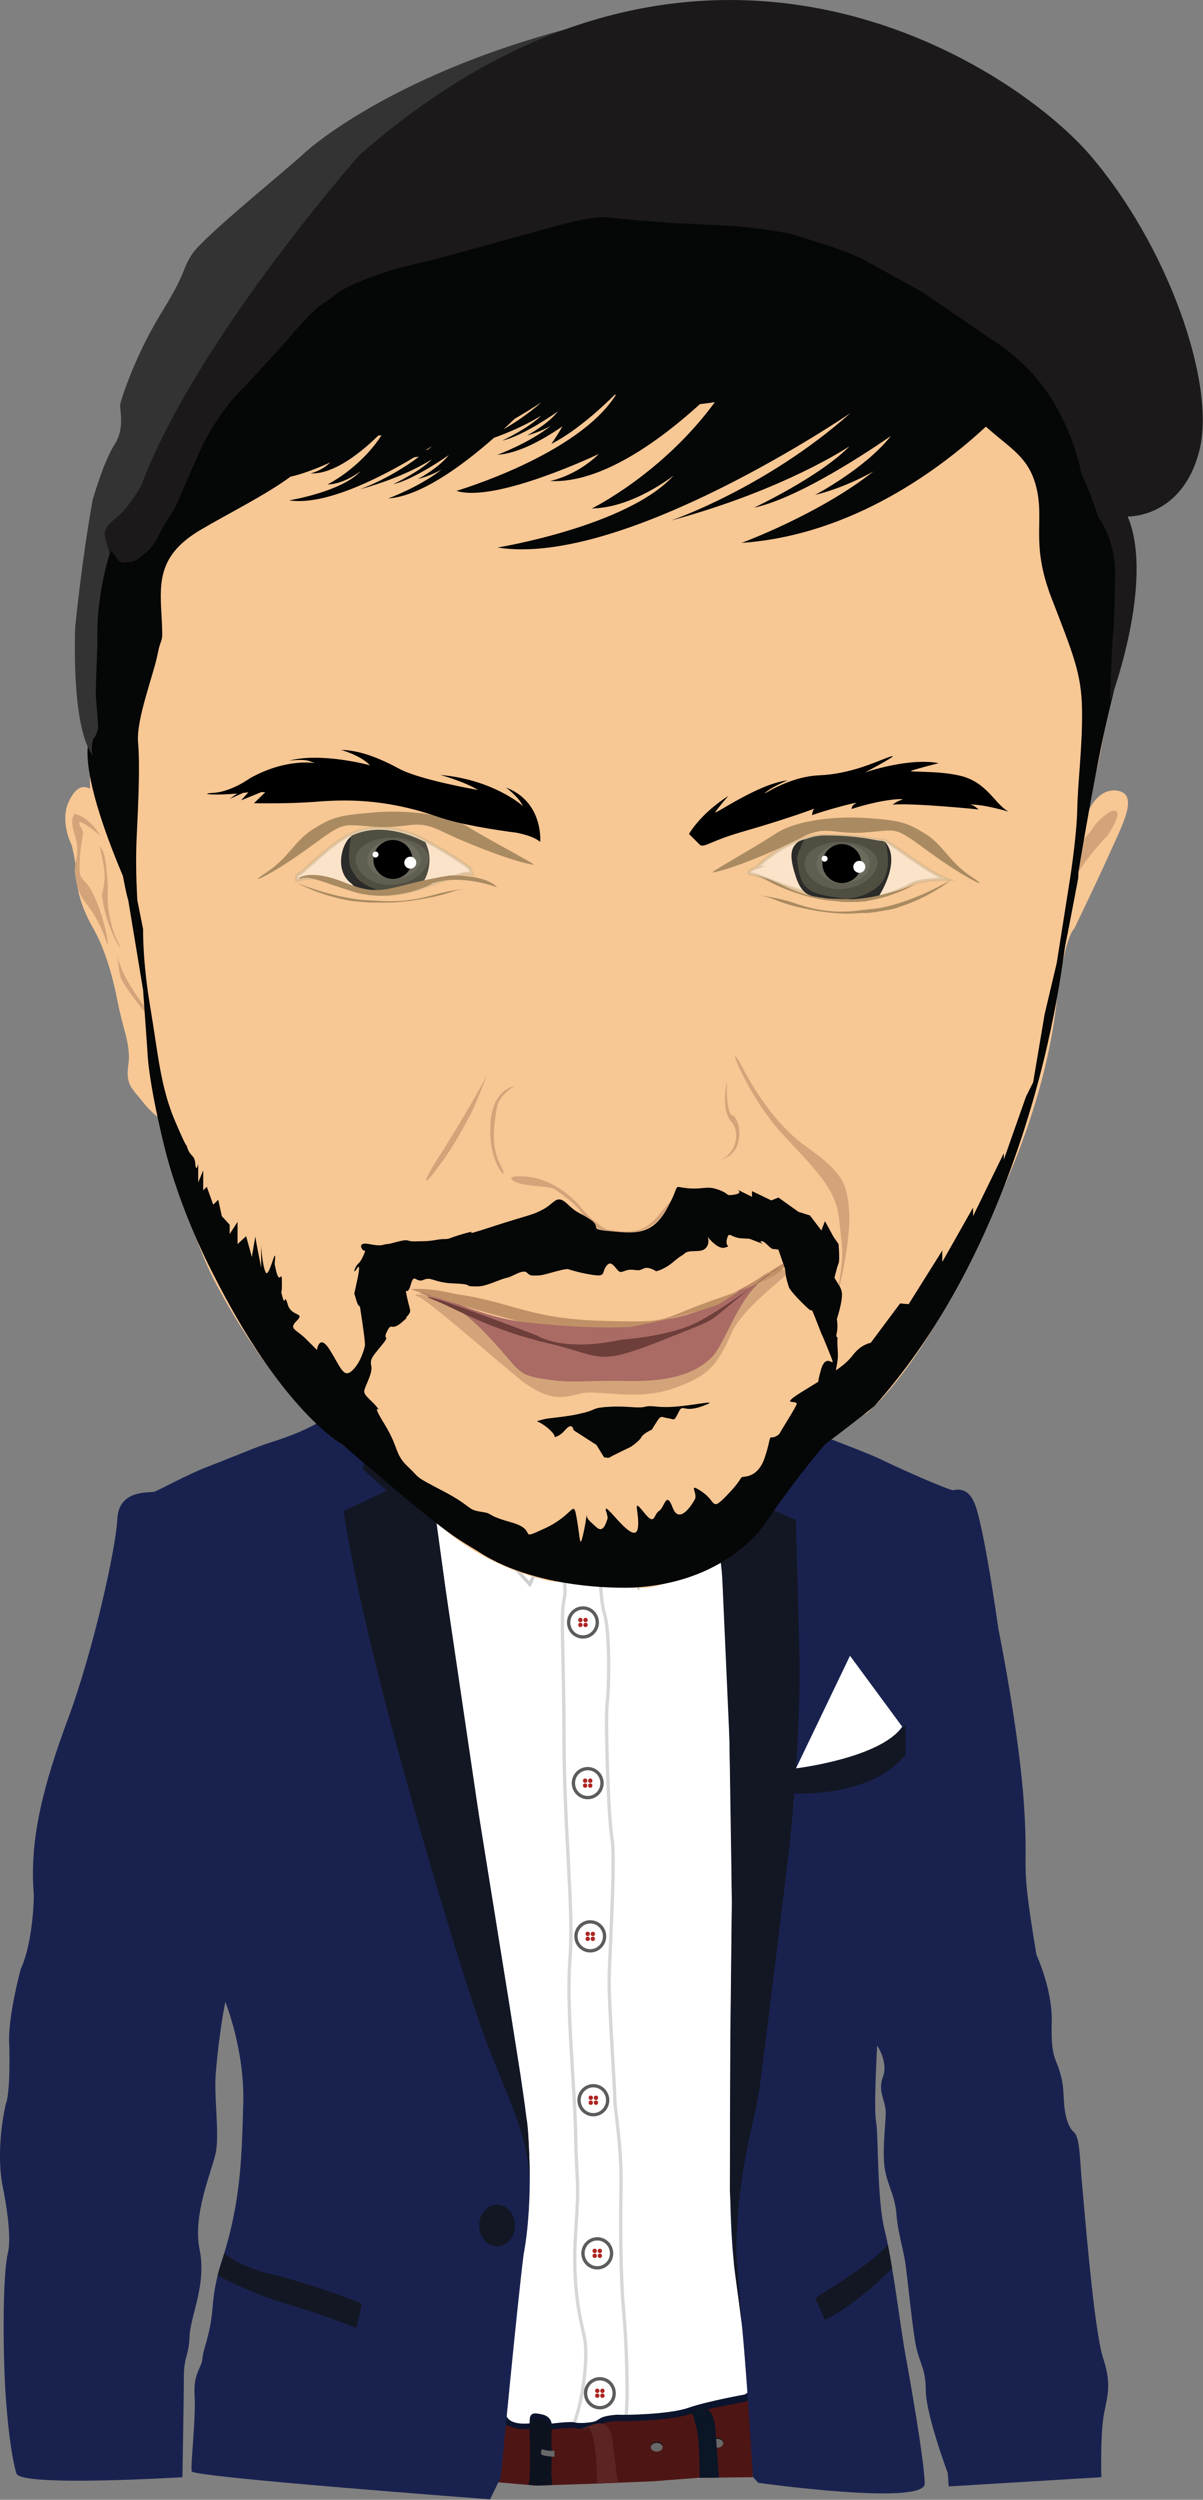 <?xml version="1.0" encoding="UTF-8"?>
<!-- Created with Inkscape (http://www.inkscape.org/) -->
<svg width="136.61mm" height="283.8mm" version="1.1" viewBox="0 0 136.612 283.803" xmlns="http://www.w3.org/2000/svg" xmlns:cc="http://creativecommons.org/ns#" xmlns:dc="http://purl.org/dc/elements/1.1/" xmlns:rdf="http://www.w3.org/1999/02/22-rdf-syntax-ns#">
 <rect x="0" y="0" width="136.612" height="283.803" fill="#808080" stroke="none"/>
 <g transform="translate(-37.527 -6.932)">
  <g transform="matrix(.377 0 0 .377 37.527 6.932)">
   <g id="outfit">
    <polygon id="shirt_1_" class="st18" points="112.79 731.81 231.18 731.81 231.18 454.23 221.08 454.23 215.95 430.81 208.62 429.09 194.58 454.23 148.05 454.23 143.39 441.01 123.56 430.67 123.56 454.23 112.79 454.23" fill="#fff"/>
    <g id="shirt_details">
     <path id="collar" class="st27" d="m206.03 406.64s-1.437 20.078-15.408 34.625c0 0-3.485 4.311-14.332 12.895 0 0-1.832 0.432-3.987 0-2.155-0.431-17.672-13.793-22.305-18.211-4.634-4.418-16.702-14.547-16.595-22.844 0.108-8.297-0.107-8.62 2.479-15.948l-0.754-1.4-5.388 10.021 0.241 1.289s0.549 1.22-0.654 4.464c0 0-1.384 3.406-1.428 12.35l1.142 15.314s-0.162 4.729 17.187 23.047l13.35 14.87s6.908-15.193 9.818-19.073c0 0 2.263-3.232 3.771-2.801 0 0 1.508-0.216 2.694-0.108 1.185 0.108 5.711-0.323 11.961 14.224l4.525 8.729s10.475-14.331 13.75-22.629c3.275-8.297 2.408-4.406 5.806-15.295l-1.609-17.028-0.598-9.378c-2e-3 -2e-3 -2.157-7.652-3.666-7.113z" fill="#fff" stroke="#cfcece" stroke-miterlimit="10"/>
     <path id="shirt_x5F_edge" class="st3" d="m169.9 460.26s-3.379 3.448-2.23 6.896 3.311 10.057 2.23 14.655-0.069 15.23 0 42.527c0.069 27.298 2.943 50.287 1.793 65.516s1.437 37.643 1.724 53.447 1.15 11.78 0 28.734c-1.15 16.953 1.437 26.436 2.586 31.608s0 16.953-2.586 24.711c-2.586 7.759-0.288 4.599-0.288 4.599s6.898 1.986 8.334 1.412 2.022-0.292 5.04-1.046 2.341-16.987 2.341-16.987-0.024-9.821-1.091-21.763c-0.788-8.828-0.903-24.044-0.687-36.221 0.215-12.176-1.867-23.097-1.867-26.257s-1.724-28.096-1.724-35.168 2.012-36.669 0.862-43.277-2.012-36.206-1.437-40.804c0.575-4.597 0.862-21.55-0.862-27.01-1.724-5.461-1.154-22.986-3.307-25.574-2.152-2.587-4.175-5.152-4.175-5.152z" fill="none" stroke="#d6d7d8" stroke-miterlimit="10"/>
     <g id="buttons">
      <ellipse class="st5" cx="175.6" cy="488.59" rx="4.31" ry="4.364" fill="none" stroke="#5b5c5c" stroke-miterlimit="10"/>
      <g fill="#ac2623">
       <ellipse class="st2" cx="174.82" cy="487.84" rx=".651" ry=".659"/>
       <ellipse class="st2" cx="176.38" cy="487.85" rx=".651" ry=".659"/>
       <ellipse class="st2" cx="174.82" cy="489.33" rx=".651" ry=".659"/>
       <ellipse class="st2" cx="176.38" cy="489.33" rx=".651" ry=".659"/>
      </g>
      <ellipse class="st17" cx="174.17" cy="459.48" rx="4.31" ry="4.364" fill="#fff" stroke="#5b5c5c" stroke-miterlimit="10"/>
      <g fill="#ac2623">
       <ellipse class="st2" cx="173.39" cy="458.73" rx=".651" ry=".659"/>
       <ellipse class="st2" cx="174.95" cy="458.74" rx=".651" ry=".659"/>
       <ellipse class="st2" cx="173.39" cy="460.22" rx=".651" ry=".659"/>
       <ellipse class="st2" cx="174.95" cy="460.22" rx=".651" ry=".659"/>
      </g>
      <ellipse class="st5" cx="177.03" cy="536.97" rx="4.31" ry="4.364" fill="none" stroke="#5b5c5c" stroke-miterlimit="10"/>
      <g fill="#ac2623">
       <ellipse class="st2" cx="176.25" cy="536.23" rx=".651" ry=".658"/>
       <ellipse class="st2" cx="177.8" cy="536.24" rx=".651" ry=".659"/>
       <ellipse class="st2" cx="176.25" cy="537.71" rx=".651" ry=".659"/>
       <ellipse class="st2" cx="177.8" cy="537.71" rx=".651" ry=".659"/>
      </g>
      <ellipse class="st5" cx="177.8" cy="583.11" rx="4.31" ry="4.364" fill="none" stroke="#5b5c5c" stroke-miterlimit="10"/>
      <g fill="#ac2623">
       <ellipse class="st2" cx="177.03" cy="582.37" rx=".651" ry=".659"/>
       <ellipse class="st2" cx="178.58" cy="582.38" rx=".651" ry=".659"/>
       <ellipse class="st2" cx="177.03" cy="583.86" rx=".651" ry=".659"/>
       <ellipse class="st2" cx="178.58" cy="583.86" rx=".651" ry=".659"/>
      </g>
      <ellipse class="st5" cx="178.73" cy="632.46" rx="4.31" ry="4.364" fill="none" stroke="#5b5c5c" stroke-miterlimit="10"/>
      <g fill="#ac2623">
       <ellipse class="st2" cx="177.95" cy="631.72" rx=".651" ry=".659"/>
       <ellipse class="st2" cx="179.51" cy="631.73" rx=".651" ry=".659"/>
       <ellipse class="st2" cx="177.95" cy="633.2" rx=".651" ry=".659"/>
       <ellipse class="st2" cx="179.51" cy="633.2" rx=".651" ry=".659"/>
      </g>
      <ellipse class="st5" cx="179.91" cy="678.57" rx="4.31" ry="4.364" fill="none" stroke="#5b5c5c" stroke-miterlimit="10"/>
      <g fill="#ac2623">
       <ellipse class="st2" cx="179.13" cy="677.83" rx=".651" ry=".659"/>
       <ellipse class="st2" cx="180.69" cy="677.84" rx=".651" ry=".659"/>
       <ellipse class="st2" cx="179.13" cy="679.31" rx=".651" ry=".659"/>
       <ellipse class="st2" cx="180.69" cy="679.31" rx=".651" ry=".659"/>
      </g>
      <ellipse class="st5" cx="180.69" cy="720.7" rx="4.31" ry="4.364" fill="none" stroke="#5b5c5c" stroke-miterlimit="10"/>
      <g fill="#ac2623">
       <ellipse class="st2" cx="179.91" cy="719.96" rx=".651" ry=".659"/>
       <ellipse class="st2" cx="181.46" cy="719.97" rx=".651" ry=".659"/>
       <ellipse class="st2" cx="179.91" cy="721.44" rx=".651" ry=".659"/>
       <ellipse class="st2" cx="181.46" cy="721.44" rx=".651" ry=".659"/>
      </g>
     </g>
    </g>
    <g id="belt_2_">
     <path id="belt_shadow" class="st29" d="m224.35 721.07s-11.423 2.06-17.098 4.044c-5.675 1.983-19.331 2.197-21.267 2.052 0 0-3.75 0.167-5.172 1.088s-1.594 1.002-3.081 1.208c-1.487 0.205-3.456 0.326-4.75 0s-6.821 0.382-6.821 0.382-0.144-2.136-2.802-2.746-4.046-0.687-3.783 2.67c0 0-6.099 0.82-7.098-2.438l-1.618 17.793h75.967l-1.534-24.658z" fill="#0b142c"/>
     <path id="belt" class="st8" d="m224.35 723.33s-11.423 1.94-17.098 3.808-19.331 2.069-21.267 1.934c0 0-3.75 0.157-5.172 1.024s-1.594 0.943-3.081 1.137-3.456 0.308-4.75 0c-1.294-0.307-6.821 0.359-6.821 0.359s-0.144-2.011-2.802-2.586c-2.658-0.574-4.046-0.646-3.783 2.515-3.421-0.166-3.02 0.328-7.197-1.271l-2.265 17.269 11.264 0.994 16.583-0.541 18.917-0.771 13.25-1.033 16.699-0.185-1.534-23.222z" fill="#4e1515"/>
     <path class="st30" d="m166.16 731.59s-0.144 3.377 0 5.748c0.144 2.37-0.215 7.945 0 8.642 0.216 0.696 0.106 2.371 0.106 2.371l-4.536 0.159-2.541-0.193 0.386-2.337s0.167-10.413 0-11.611c-0.167-1.197 0-2.85 0-2.85s-0.128-1.549 0-2.21c0.128-0.66 3.581-2.042 5.041-0.269 0 0 1.112 0.574 1.544 2.55z" fill="#0d121f"/>
     <path class="st19" d="m163.25 737.54s1.131 0.553 3.771 0.507v1.795s-3.071-0.185-3.771-0.599 0-1.703 0-1.703z" fill="#686868"/>
     <g id="belt_button_1_">
      <ellipse class="st6" cx="197.82" cy="736.63" rx="1.789" ry="1.318" fill="#151515"/>
      <ellipse class="st19" cx="197.82" cy="736.97" rx="1.789" ry="1.317" fill="#686868"/>
     </g>
     <g id="belt_button">
      <ellipse class="st6" cx="216.08" cy="735.44" rx="1.79" ry="1.318" fill="#151515"/>
      <ellipse class="st19" cx="216.08" cy="735.78" rx="1.79" ry="1.317" fill="#686868"/>
     </g>
     <path class="st12" d="m176.44 731.34s1.096-0.69 1.527 0.729c0.525 1.729 0.539 1.724 0.539 1.724s1.403 3.678 1.296 14.106l6.278-0.256-1.665-13.335s-0.354-3.188-2.294-4.149-4.387 0.294-4.387 0.294l-2.784 0.97z" fill="#5b2524"/>
     <path class="st28" d="m207.46 727.07s1.096-0.9 1.527 0.949c0.525 2.254 0.538 2.248 0.538 2.248s1.294 2.299 1.187 15.9l5.852-0.071-1.129-15.156s-0.354-4.159-2.294-5.411c-1.939-1.253-4.387 0.383-4.387 0.383l-2.784 1.264z" fill="#0a1526"/>
    </g>
    <g id="suit_1_" fill="#19224f">
     <path class="st7" d="m135.34 487.35c-3.448-28.231-10.196-63.399-6.25-74.782 1.401-4.04 0.808-5.926 0.808-5.926s-1.616 3.825-6.627 7.219c-10.1 6.842-20.689 10.776-27.585 14.655s-13.792 5.604-17.241 6.896-10.775 4.31-16.379 6.465c-5.603 2.155-14.224 6.896-15.517 7.327-1.293 0.432-10.775-0.861-11.207 8.189-0.431 9.052-7.327 39.941-14.798 60.057-7.471 20.114-11.781 36.493-10.345 53.159 0 0-0.072 13.936-3.951 22.341 0 0-4.095 15.086-3.448 23.06 0 0 0.431 14.009-1.078 17.672 0 0-3.017 12.284-1.078 23.922 0 0 3.232 14.654 1.724 20.904-1.509 6.25-1.509 26.939-0.862 39.438 0.646 12.5 2.155 22.845 3.448 26.939s49.999 1.1 49.999 1.1 0.431-23.944 0.431-30.194c0-6.249 1.508-6.249 1.724-12.283 0.215-6.035 5.172-15.518 3.017-26.077-2.155-10.561 3.667-23.491 4.851-29.094 1.184-5.604-0.537-16.595 0-23.706 0.537-7.112 1.83-16.811 2.908-21.767 0 0 5.819 14.438 5.388 30.387-0.431 15.947-0.646 30.171-6.681 48.274 0 0-1.939 5.388-2.586 13.577s-2.802 12.068-3.018 15.086c-0.215 3.017-2.801 4.31-2.371 11.206 0.431 6.896-1.293 21.098-0.862 22.845 0.431 1.746 89.868 8.404 89.868 8.404l3.232-6.658s4.957-52.176 6.896-67.262c0 0 4.095-19.181 0-47.197-4.092-28.015-18.962-115.94-22.41-144.18z"/>
     <path class="st7" d="m332.32 710.26c-2.873-8.62-5.747-46.263-6.394-52.585s-0.503-13.937-2.442-15.588c-1.939-1.652-2.802-5.604-3.018-9.482-0.215-3.88-0.215-5.389-1.364-9.124s-2.586-4.311-2.299-14.368-4.598-20.401-4.598-20.401c-5.172-31.034-2.299-22.413-3.736-44.826s-7.722-53.303-7.722-53.303c-5.173-35.883-7.436-38.361-7.436-38.361-2.047-4.849-6.142-3.448-6.142-3.448-1.401 0-15.841-6.357-21.767-9.267-5.927-2.909-39.008-15.086-39.008-15.086-13.685-4.957-16.702-10.668-16.702-10.668 0.646 13.828 2.802 37.895 6.538 51.688 3.735 13.793 4.237 109.19 4.237 109.19s-0.754 63.145-0.538 84.049c0.215 20.905 1.724 27.155 3.124 37.822 1.401 10.668 3.771 49.482 3.771 49.482l1.617 1.702s50.214 7.004 50.105 0.215c-0.107-6.788-4.633-32.542-5.818-38.792-1.186-6.249-3.879-28.124-6.25-37.499-2.37-9.374-1.832-28.662-2.586-32.649s0.323-22.952 0.323-22.952 3.448 4.957 1.724 9.482c-1.724 4.526 1.078 7.112 0.862 11.422-0.216 4.311-1.077 11.854-0.216 16.595 0.862 4.741 3.018 7.759 3.448 13.361 0.432 5.604 2.155 10.561 2.802 15.518 0.646 4.956 1.725 15.947 2.802 22.628 1.078 6.682 3.232 7.759 3.232 14.871 0 7.111 6.609 24.854 6.609 24.854l0.287 4.023 45.976-2.779s-0.287-11.589 0.575-17.623 2.877-9.482 4e-3 -18.102z"/>
    </g>
    <g id="suit_details" fill="#131724">
     <path class="st4" d="m239.77 532.52-4e-3 0.055c0.766-11.838 1.305-24.747 1.069-33.592-0.432-16.163-1.078-41.271-1.078-41.271l-10.129-4.418s6.466-3.986 6.357-4.849c-0.107-0.862-1.4-3.341-4.418-7.866-3.017-4.525-7.435-9.482-9.59-13.577s-1.869-5.196-5.407-7.188c-2.712-1.526-6.877-6.065-6.877-6.065l0.119 2.333 0.684 10.064 1.575 15.727c0.511 7.614 3.555 21.183 3.555 21.183 1.621 4.372 1.899 11.461 1.899 11.461l2.187 49.038 0.742 48.703-0.468 41.378-0.135 46.046 1.286 22.571 2.331 17.901-1.707-22.404c0.646-27.047 5.496-36.745 7.328-50.969 1.831-14.224 7.219-57.972 8.62-69.933 0.473-4.036 1.031-10.101 1.547-16.98l-0.014 0.197s23.179 1.518 33.595-11.772v-9.123c1e-3 0-6.08 9.749-33.067 13.35z"/>
     <path class="st4" d="m67.539 678.57-1.988 6.648s9.45 5.246 20.441 8.479 20.042 6.789 21.335 7.436l1.616-7.004v-0.432s-12.552-5.224-27.37-8.943c2e-3 0-8.027-1.484-14.034-6.184z"/>
     <path class="st4" d="m245.47 691.98 3.018 6.681c10.884-5.604 20.234-15.585 20.234-15.585l-1.298-7.209c-4.231 5.652-21.954 16.113-21.954 16.113z"/>
     <path class="st4" d="m156.79 625.08-3.382-21.468-4.44-27.588-4.545-28.289-10.396-70.498s-4.561-33.42-4.698-34.614c-0.136-1.194-1.648-20.303-1.332-23.487s0.516-5.447 1.723-8.759c0 0 0.884-3.042 0.183-3.742 0 0-3.241 5.089-7.024 7.485l-7.146 4.332-6.537 23.921 7.255 6.537-12.931 6.106s3.141 26.797 22.87 95.472c0 0 12.689 44.107 19.298 62.211 6.609 18.103 13.123 28.878 13.889 43.82 0 0-0.11-14.834-1.037-18.893z"/>
     <ellipse class="st4" cx="149.73" cy="670.17" rx="5.411" ry="6.286"/>
    </g>
    <path id="pocket_square" class="st18" d="m271.75 519.96-15.712-21.336-16.271 33.896c1e-3 0 25.51-3.078 31.983-12.56z" fill="#fff"/>
   </g>
   <g id="face">
    <path id="face_skin" class="st13" d="m337.13 238.22c-5.746-1.437-10.058 5.172-10.345 10.632-0.073 1.384-0.09 0.069-0.075-2.663 19.459-69.068 2.729-111.07 2.729-111.07-16-45-54.246-60.999-54.246-60.999-51.334-32.667-120.67-30.333-172.57-8.333s-57.788 60.333-67.281 77.666-9.173 59-8.236 65.333v28.716c-2.958-1.515-5.086 0.661-6.777 4.811 0 0-2.155 4.957 1.293 12.284 0 0 1.509 6.25 1.509 9.698s1.293 8.836 4.741 14.87 5.819 13.577 7.543 22.413 4.095 13.146 3.232 19.181c-0.862 6.034 1.293 7.112 4.31 10.991 3.018 3.879 5.962 5.603 5.962 5.603s6.897 31.896 16.092 49.137 17.241 27.3 24.137 35.632c6.896 8.333 13.505 11.781 41.953 35.918 0 0 12.069 12.931 34.482 18.103 0 0 20.976 2.013 28.448 2.013 7.471 0 29.872-11.063 34.471-17.098 4.598-6.034 15.528-26.579 32.481-35.487 0 0 17.743-13.29 38.145-61.277 0 0 15.338-29.323 19.037-61.708 2.399-21.007 5.46-22.988 5.46-22.988s7.471-15.517 10.919-23.275 8.331-16.668 2.585-18.105z" fill="#f7c794"/>
    <g id="mouth">
     <path class="st0" d="m231.24 383.09s-2.766 2.503-11.854 7.112c0 0-9.698 7.71-28.447 7.926-18.75 0.216-23.706-0.216-30.818 0s-20.223-4.31-26.274-7.327c0 0-5.405-2.802-7.776-1.078 0 0 0-1.293 5.818 2.155 5.819 3.448 7.637 6.537 16.903 16.235 9.267 9.698 13.614 9.698 29.778 10.345 0 0 8.49 1.221 18.619-1.149 10.129-2.371 16.092-3.412 25.143-20.043 8.165-15.003 8.908-14.176 8.908-14.176z" fill="#aa6b64"/>
     <path class="st25" d="m233.11 383.4c15.338-6.136-8.047 7.472-12.645 17.816-4.597 10.345-7.184 13.217-17.815 16.953-10.632 3.735-22.701 0.288-27.585 1.437s-9.481 3.16-19.252-4.885c-9.77-8.046-27.298-23.563-30.171-24.425-2.874-0.861 7.601-2.011 19.461 10.058s9.561 13.505 18.756 14.942 11.207 0.287 24.712 0.574c13.506 0.287 20.708-2.281 25.574-6.896 4.866-4.614 8.908-21.55 18.965-25.574z" fill="#d3a479"/>
     <path class="st26" d="m242.02 376.16" fill="#d55b45"/>
     <path class="st14" d="m235.39 380.73c0.944-0.594 4.901 2.093-17.08 9.563-21.982 7.472-14.153 8.047-36.602 7.472-22.448-0.575-27.621-5.748-44.287-8.047 0 0-8.052-2.084-13.688-1.473 0 0 17.711 5.928 32.725 9.686 0 0 16.594 2.348 33.189 1.701 0 0 17.409-3.184 26.938-6.896 0 0 13.65-8.764 18.805-12.006z" fill="#c09166"/>
     <path class="st23" d="m234.76 381.46c-3.664 3.233 0.557-1.007-10.928 8.225s-6.744 6.861-21.184 12.681c-23.797 9.59-20.042 6.249-37.499 2.154s-28.232-10.56-33.62-12.715-6.034-3.448 30.171 10.345c0 0 7.543 5.172 25.431 1.293 0 0 12.931-0.862 21.335-4.525 8.406-3.665 26.294-17.458 26.294-17.458z" fill="#6d3e3a"/>
    </g>
    <g id="ears" fill="#d3a479">
     <path class="st25" d="m328.37 250.64s2.013-3.879 6.035-6.178c0 0 5.458-2.587-0.72 7.111 0 0-6.407 6.395-9.885 12.86-3.477 6.465 0 0 0 0s0.691-10.919 4.57-13.793z"/>
     <path class="st25" d="m30.173 251.58s-2.961-5.387-7.623-6.465c0 0-1.804 0.861 0 6.465s-0.295 8.191 0 10.992 0.814 6.25 3.41 9.482c2.596 3.233 4.859 7.651 6.044 11.422 1.186 3.771 0.108-5.077-3.34-12.991s-5.064-3.496-4.633-11.577c0.431-8.082 1.832-7.22 0.215-10.021s1.509-0.863 5.927 2.693z"/>
     <path class="st25" d="m30.065 254.92c0.431 0 1.508 2.571 1.724 4.464 0.215 1.894 0.82 6.742 0.679 9.544s0.291 9.375 3.092 14.871c2.801 5.495-3.879-3.894-4.849-14.447 0 0 1.078-3.548 0.754-6.781-0.322-3.233-1.4-7.651-1.4-7.651z"/>
     <path class="st25" d="m35.345 287.14s0 4.382 6.035 12.931c12.308 17.437-4.458-2.748-5.138-6.035-0.679-3.286-0.897-6.896-0.897-6.896z"/>
    </g>
    <g id="nose" fill="#d3a479">
     <path class="st25" d="m218.96 325.71s-1.939 8.405 1.293 12.069 0.862 10.129-3.232 11.422c0 0 4.633-0.646 5.495-5.927 0 0 1.053-3.985-1.509-7.327 0 0-2.37 1.077-2.047-10.237z"/>
     <path class="st25" d="m207.75 356.42s-4.095 3.018-8.189 8.082-6.573 7.65-16.917 5.711c0 0-4.31-2.373-7.65-6.574s-10.237-9.267-17.457-9.374c0 0-5.28-0.431-2.909 1.293 2.371 1.725 9.037 1.51 11.96 2.263 0 0 5.496 3.448 7.866 6.466 2.371 3.017 5.064 7.543 12.931 7.327 7.866-0.216 11.099-3.987 14.87-8.189s1.832-3.557 5.495-7.005z"/>
     <path class="st25" d="m155.06 327.01c0.313-0.08-4.849 2.371-5.496 7.004-0.646 4.634-1.939 10.991 1.293 17.025s-3.771-0.323-3.125-11.314c1e-3 1e-3 -0.646-10.667 7.328-12.715z"/>
     <path class="st25" d="m223.49 321.19c-5.859-10.986 1.293 8.836 12.715 20.905 11.423 12.068 15.732 16.81 16.595 25.43s1.509 9.052 0 18.318c-1.509 9.268 3.438-10.56 3.012-20.042s-2.063-12.725-12.925-20.474c-10.863-7.749-17.673-20.905-19.397-24.137z"/>
     <path class="st25" d="m146.55 323.99c-4.385 8.549-13.392 22.893-13.795 23.491-3.709 5.505-7.048 12.284-1.343 4.741s8.67-13.577 10.394-16.811c1.724-3.231 4.744-11.421 4.744-11.421z"/>
    </g>
    <g id="eyes">
     <path class="st20" d="m227.88 261.28s9.267-9.699 20.688-9.699 16.595 1.724 17.672 1.509c1.078-0.215 12.931 9.483 18.75 11.638 0 0-7.328 0-10.345 1.508-3.018 1.509-12.715 6.681-24.784 4.311-12.068-2.371-20.474-6.896-23.274-7.328-2.801-0.431 1.293-1.939 1.293-1.939z" fill="#fff" opacity=".5" stroke="#c9b189" stroke-miterlimit="10"/>
     <path class="st20" d="m141.43 261.37s-5.029-3.826-13.362-8.28-16.999-4.741-23.154-1.509c-6.155 3.233-13.052 10.848-15.494 12.141v1.293s7.426-2.442 15.494 2.299c0 0 9.218 4.597 22.292 0s12.643-4.454 14.942-4.167z" fill="#fff" opacity=".5" stroke="#c9b189" stroke-miterlimit="10"/>
     <path class="st9" d="m105.93 251.63c-1.815 2.245-2.142 4.111-2.142 7.244 0 3.819 1.63 7.244 4.21 9.622 3.722 0.929 10.167 1.668 18.099-0.951 2.032-2.302 3.278-5.335 3.278-8.671 0-1.974-0.455-3.542-1.229-5.218-0.168-0.091-0.326-0.185-0.499-0.271-8.378-4.183-15.835-4.466-21.717-1.755z" fill="#4f4e40"/>
     <circle class="st11" cx="117.38" cy="260.05" r="2.514" fill="#efefef"/>
     <path class="st9" d="m248.46 251.58c-3.146 0-5.853 1.11-7.941 1.824-1.009 1.947-1.075 3.637-1.075 5.981 0 3.704 1.435 7.065 3.765 9.587 2.045 0.575 4.238 1.115 6.572 1.573 4.552 0.894 8.766 0.714 12.411 0.063 3.373-2.586 5.557-6.645 5.557-11.223 0-2.262-0.16-3.968-1.104-5.864-0.038-6e-3 -1.025-0.33-1.051-0.324-1.078 0.216-5.713-1.617-17.134-1.617z" fill="#4f4e40"/>
     <path class="st16" d="m264.15 260.92c-1.155 3.753-5.638 6.823-11.376 6.823s-10.391-3.757-10.391-7.685 5.233-6.537 10.973-6.537c5.737 1e-3 12.187 2.876 10.794 7.399z" fill="#605e51"/>
     <ellipse class="st22" cx="253.95" cy="260.05" rx="8.046" ry="5.862" fill="#6b6a5d"/>
     <circle cx="253.59" cy="260.05" r="5.862"/>
     <path class="st16" d="m128.89 259.67c-1.155 3.753-5.638 6.823-11.376 6.823-5.739 0-10.391-3.758-10.391-7.685s5.234-6.536 10.973-6.536c5.737 0 12.186 2.874 10.794 7.398z" fill="#605e51"/>
     <ellipse class="st22" cx="118.69" cy="258.81" rx="8.046" ry="5.863" fill="#6b6a5d"/>
     <circle cx="118.34" cy="258.81" r="5.862"/>
     <path class="st1" d="m234.55 271.37c5.33 2.117 14.995 3.941 21.537 3.749 1.377-0.041 2.708-0.113 3.977-0.205h5e-3c1.386 0.245 7.304-0.871 7.342-0.878 1.27-0.229 2.265-0.467 2.895-0.687 0.198-0.069 0.306-0.123 0.341-0.167 9.366-2.864 16.025-8.324 16.025-8.324-6.395 3.694-14.052 7.114-21.735 8.61-1.876 0.198-4.027 0.451-6.171 0.717-6.707 0.834-12.48 0.146-19.185-2.129-4.082-1.385-7.692-2.017-11.095-2.466 2.143 0.34 3.409 0.726 6.064 1.78z" fill="#aa8b61"/>
     <path class="st1" d="m135.02 268.91c-4.518 1.477-12.788 2.872-18.44 2.909-1.189 7e-3 -2.341-5e-3 -3.439-0.034h-3e-3c-1.187 0.189-6.336-0.375-6.369-0.379-1.104-0.114-1.973-0.241-2.525-0.366-0.173-0.04-0.268-0.071-0.3-0.098-8.192-1.593-14.147-4.901-14.147-4.901 5.66 2.192 12.398 4.181 19.085 4.943 1.626 0.081 3.492 0.188 5.353 0.306 5.818 0.367 10.775-0.211 16.472-1.821 3.469-0.98 6.56-1.47 9.479-1.838-1.838 0.268-2.914 0.544-5.166 1.279z" fill="#aa8b61"/>
     <path class="st1" d="m160.77 260.41c1.091 0.131-13.577-7.543-19.827-11.422s-18.318-5.172-28.663-4.31c-10.344 0.862-12.284 1.508-17.887 4.957-5.604 3.448-7.328 8.621-14.224 13.146-6.896 4.526 1.724 0.646 12.931-7.543s9.482-6.896 19.827-6.25 12.069-2.586 20.042 1.293c7.974 3.879 22.413 9.482 27.801 10.129z" fill="#aa8b61"/>
     <path class="st1" d="m214.6 262.74c-1.055 0.146 13.034-7.724 19.03-11.687 5.994-3.963 17.655-5.418 27.678-4.695 10.024 0.723 11.91 1.344 17.38 4.717 5.471 3.373 7.211 8.521 13.947 12.954 6.737 4.433-1.659 0.67-12.619-7.369-10.958-8.038-9.271-6.769-19.272-5.983-10.004 0.785-11.717-2.424-19.379 1.562-7.663 3.985-21.559 9.782-26.765 10.501z" fill="#aa8b61"/>
     <g fill="#fff">
      <circle class="st18" cx="258.84" cy="261.04" r="1.809"/>
      <circle class="st18" cx="248.38" cy="258.58" r=".901"/>
      <circle class="st18" cx="123.59" cy="259.79" r="1.808"/>
      <circle class="st18" cx="113.12" cy="257.33" r=".901"/>
     </g>
     <g fill="#2b2b29">
      <path class="st15" d="m105.74 251.98s-1.426 6.921 0.082 9.728c1.509 2.806 2.654 4.202 6.501 5.756s-2.67 2.218-7.171-1.982c-4.502-4.201-1.783-12.209 0.588-13.502z"/>
      <path class="st15" d="m266.69 253.63s2.624 8.552-1.686 12.807c-4.311 4.255-10.884 4.83-15.518 4.025-4.633-0.805 13.039 2.07 15.151-0.446 1e-3 0 7.037-10.556 2.053-16.386z"/>
      <path class="st15" d="m240.42 256.83c-0.282 1.369-0.552 0.929-3e-3 4.318 0.528 3.263 1.186 5.304 3.664 6.997s9.532 2.314 12.956 2.774c3.66 0.491-2.838 0.62-11.663-0.92-1.667-0.291-4.034-1.016-5.627-5.892-1.593-4.877-1.946-7.899-0.095-9.916 0.957-1.041 2.566-1.383 2.566-1.383z"/>
     </g>
     <path class="st1" d="m231.72 265.45c4.166 2.389 11.96 5.049 17.404 5.668 1.146 0.129 2.258 0.229 3.32 0.303h4e-3c1.119 0.368 6.156 0.147 6.188 0.146 1.079-0.039 1.934-0.118 2.481-0.226 0.172-0.034 0.268-0.065 0.302-0.097 8.104-1.26 14.271-4.994 14.271-4.994-5.739 2.301-12.491 4.225-19.037 4.551-1.579-0.059-3.393-0.105-5.199-0.139-5.658-0.106-10.362-1.363-15.647-4.045-3.219-1.634-6.136-2.586-8.901-3.363 1.736 0.536 2.739 1.007 4.814 2.196z" fill="#aa8b61"/>
     <path class="st1" d="m149.77 267.23s-10.673-4.193-19.543-1.216c-1.327 1.026-12.725 6.021-24.006 2.453-10.154-3.212-12.851-4.757-15.388-3.938s1.269-3.587 13.045 1.253c11.777 4.84 13.016 0.822 31.607-2.144 1e-3 2e-3 10.553-0.475 14.285 3.592z" fill="#aa8b61"/>
    </g>
   </g>
   <g id="hair">
    <path id="right_unk" d="m152.37 237.14s3.664 2.586 5.172 5.603c0 0-8.836-7.974-24.892-9.375 0 0 7.117 1.939 11.317 4.525 0 0-17.451-3.017-23.65-6.357-6.2-3.34-12.005-5.603-17.562-5.711 0 0 6.081 1.724 8.667 4.633 0 0-14.439-3.987-24.353-1.401 0 0 4.203-0.539 6.035 0.108l1.832 0.646s-8.621-1.616-19.611 4.526c0 0-5.604 4.095-10.991 4.418-4.953 0.297 0.204 0.866 7.096 0.203-0.77 0.541-1.522 1.086-2.247 1.629l4.062-1.828c0.011-1e-3 0.022-2e-3 0.033-4e-3 0.52-0.065 1.031-0.115 1.537-0.155l-2.183 2.417 6.115-2.495c0.384 0.015 0.762 0.039 1.138 0.067l-3.375 3.29s10.345 0.215 18.534-0.431c8.353-0.659 20.576-1.153 36.852 4.526 6.62 2.309 17.194 3.958 23.72 4.79 4.268 0.891 6.067 1.88 7.099 2.753 0 2e-3 1.078-12.067-10.345-16.377z"/>
    <path id="left_unk" d="m207.54 251.15s3.232-5.926 11.853-11.476c0 0-2.586 2.992-3.879 4.755s12.499-8.365 21.767-9.443c0 0-4.741 1.939-6.681 3.664-1.94 1.724 6.249-4.741 16.163-5.172 9.913-0.431 17.456-4.31 21.335-5.603 3.88-1.293-7.542 4.741-7.542 4.741s12.931-4.526 22.197-2.802c0 0-6.824 1.725-8.261 2.299-1.438 0.574 11.063-0.288 17.24 2.298 6.179 2.586 8.334 7.966 12.069 10.018 0 0-8.334-2.546-12.5-2.116 0 0 1.293-0.574 3.448 1.438 0 0-19.827-2.012-25.861-1.438 0 0 1.149-1.005 2.73-1.437 1.58-0.431-4.741-0.575-15.086 2.73 0 0-0.144-1.006 1.293-1.724 1.436-0.718-8.908 2.012-13.219 3.592 0 0 0.144-2.155 1.293-2.299 1.15-0.144-10.775 4.023-21.407 7.04-10.632 3.018-11.639 4.822-13.506 4.351"/>
    <path id="head_and_beard" class="st24" d="m335.46 157.39c-0.284-0.445-0.587-0.873-0.909-1.281 0 0-0.283-0.927-0.788-2.41 0 0-6.056-53.118-57.154-78.932 0 0-47.101-33.08-117.85-23.822 0 0-68.126 6.605-99.188 46.307 0 0-11.153 15.297-19.886 36.775 0 0-2.291 4.958-4.335 9.426 0 0-12.132 24.25-8.236 78.75 0 0-4.842 6.641 9.902 41.57 0.229 1.124 0.464 2.295 0.705 3.54 0.296 1.531 0.61 2.794 0.926 3.844h-2e-3l4.458 26.974 1.298 18.318s0 7.759 4.957 28.232c4.957 20.474 14.87 39.007 14.87 39.007 20.689 41.163 38.595 51.091 38.595 51.091 32.773 28.029 33.049 27.411 41.36 32.527 18.75 12.284 46.753 10.772 46.753 10.772 30.172-1.724 40.773-21.147 40.773-21.147 9.698-14.009 17-22.162 17-22.162 7.925-5.878 14.658-11.319 14.658-11.319 15.078-16.917 30.164-40.623 42.232-74.674 12.069-34.051 14.655-61.206 15.302-64.223s3.879-20.114 3.879-20.114l0.063-1.8c1.373-8.543 5.45-31.754 7.82-42.421 2.873-12.931 6.484-25.605 6.484-30.203 2e-3 -4.399 2.632-22.743-3.687-32.625zm-172.32-36.301c-3.886 3.454-7.953 6.167-11.516 8.21 1.179-1.081 2.313-2.147 3.399-3.189 4.878-2.81 8.117-5.021 8.117-5.021zm-32.886 13.147c-0.434 0.385-0.87 0.758-1.307 1.125-0.259 0.08-0.514 0.157-0.768 0.233 1.317-0.842 2.075-1.358 2.075-1.358zm117.06 278.19c-0.6 2.095-0.819 3.178-0.84 3.681-1.006 0.622-2.123 1.307-3.371 2.066-9.913 6.034-2.155 2.802-3.232 4.956-1.077 2.155-4.525 7.543-4.957 8.405-0.431 0.862-1.939 1.293-1.939 1.293h-0.646c-0.646 0-0.431 1.509-1.939 6.034-1.509 4.526-4.095 5.604-6.034 5.819s0 0-5.173 5.388c-5.172 5.388-3.232 2.155-7.758-0.862s-1.078 0.431-2.155 2.371c-1.077 1.939-4.741 7.542-6.681 2.37s-2.371 0-4.095 1.078c-1.725 1.077-1.078 4.74-4.526 0.431-3.447-4.311-1.724-1.078-1.724 3.232s-1.939 3.879-6.896-1.724c-4.957-5.604-1.939-0.862-2.371 0.431s-1.293 4.311-3.232 2.586c-1.94-1.724-3.017-2.586-3.017-3.663 0-1.078 0 1.077-1.078 5.779-1.078 4.701-0.862 1.116-1.94-4.918-1.077-6.034-0.646-1.077-9.482 3.018s-1.724 0.646-10.129-1.725c-8.405-2.37-4.957-2.586-9.267-3.232s-2.371-1.509-11.422-6.25-6.465-3.448-10.56-7.327-2.586-5.604-7.112-12.931-0.431-2.802-2.155-4.957c-1.724-2.154-3.879-3.447-3.879-4.741 0-1.293 2.586-5.388 2.155-7.542-0.431-2.155 0-2.587 3.017-6.25 3.018-3.664 0.216-1.293 1.712-4.311 1.497-3.018 1.089 0.216 4.538-2.802 3.448-3.017 0 0 1.509-1.724 1.508-1.725 0.862-1.509 0-5.604s0 0 1.078-3.879c1.077-3.88 1.508-0.432 3.879-1.509 2.371-1.078 3.017 0.862 9.052 1.077 6.034 0.216 3.448 0.862 5.512 0.862s2.461 0.431 7.418-1.509c4.957-1.939 1.724-0.215 5.819-2.155 4.095-1.939 2.802 0.432 5.172 0.432s2.371 0 6.25-1.078c3.879-1.077 4.31-0.861 4.31-0.861s3.017 1.077 7.328 1.724c4.31 0.646 2.586-0.646 4.31-2.802 1.724-2.155 3.017 2.155 4.311 1.939 1.293-0.215 1.724-0.861 3.663-0.646 1.939 0.216 1.725 0.216 3.232-0.431 1.509-0.646 3.664 0.862 3.664 0.862s2.371-0.432 5.172-2.802c2.802-2.371 1.94-1.293 3.448-2.586 1.509-1.294 4.741 0 6.25-1.509s0.646-3.448 0.646-3.448 3.018 3.879 5.173 3.232c2.154-0.646 0 0 0.646-2.586s1.077-0.431 4.31-0.216c3.233 0.216 1.509-0.215 4.957 1.078s0 0 1.077-0.216c1.078-0.216 2.587 2.37 3.664 2.37 1.078 0 1.509 0.216 1.509 0.216s1.724 4.957 1.939 5.604 0 1.724 0.862 4.525c0.861 2.802 0.431 1.293 0.431 1.293s0.431 1.078 3.879 4.526c2.369 2.368 2.603 2.398 3.005 2.254 0.283 0.607 0.574 1.286 0.875 2.056 4.597 11.781 0 0 3.735 9.195 3.734 9.2-1e-3 4e-3 -1.897 6.613zm77.18-168.82c-0.143 8.046-2.155 20.833-2.155 20.833l-4.021 25.501-3.664 15.517-0.211 1.258-3.237 19.216-2.155 4.31-6.681 18.965v-1.939l-9.267 18.965v-2.586l-9.268 16.379v-3.448l-10.129 16.162-2.586-0.216-8.836 11.854s-2.802 0.431-5.172 3.448c-1.392 1.771-2.573 2.954-5.307 4.844 0.022-0.268 0.056-0.539 0.112-0.82 0.696-3.448 0.453-3.735 0.331-6.896-0.064-1.696 0.057-1.983 0.096-2.021-0.025 2e-3 -0.097-0.033-0.261-0.278-0.574-0.862 0.574-1.149 0-5.46 0 0 1.724-5.172 1.516-7.747-0.145-1.793-1.307-2.839-2.244-4.715 0.346-1.397 0.937-3.688 1.23-4.276 0.432-0.862 0-5.818 0-5.818l-1.5-2.155-2.595-4.741-1.077 2.802-3.448-4.526-3.448-1.077-6.034-4.311-2.155 0.862-5.818-2.802v1.725l-4.311-2.155s1.724 1.077-1.077 1.509c-2.802 0.431-1.078-0.216-4.741-1.509-3.664-1.293-4.311 0-9.268-0.432-4.957-0.431-1.724-1.939-6.25 6.25-4.525 8.189-10.129 7.327-17.153 6.681s-2.027-1.077-6.122-3.663-3.448-1.509-6.681-4.526-3.664-0.431-7.112 1.509-4.526 1.725-15.732 5.388c-11.207 3.664-2.586 0.432-7.974 1.939-5.388 1.509-4.31 1.725-6.25 1.725s-3.664 0.646-6.25 0.646-3.448 0.216-4.741-0.216c-1.293-0.431-4.957 1.078-6.262 1.078s-1.065 0.861-5.376 0c-4.31-0.862-1.724 2.586-1.274 1.939s-0.88 3.017-1.958 3.879-1.94 3.879-0.431 1.509c1.509-2.371-0.215 4.741-0.215 4.741s-0.354 1.768-0.616 2.872c0.324 0.685 0.888 3.809 1.693 3.809 0 0 1.724 10.775 1.509 11.854-0.215 1.077-1.293 5.172-3.879 7.543-2.586 2.37-3.448-1.078-6.681-6.25-3.232-5.173-3.879 0-3.879 0l-3.233-3.232c-3.232-3.233-5.388-3.018-2.821-5.604 2.566-2.586-1.705-1.078-2.783-4.957-1.077-3.879-0.646 1.509-1.724-2.802-0.081-0.323-0.148-0.576-0.207-0.784 0.108-0.096 0.207-0.689 0.207-2.448 0-5.819-0.647 1.939-2.045-5.388-0.055-0.286-0.105-0.495-0.151-0.652 0.013-0.137 0.027-0.272 0.042-0.426 0.646-6.896-1.724 5.389-2.802 2.802-1.078-2.586-1.293-8.189-1.293-8.189v6.896s-1.724-8.62-1.724-9.267-1.078 6.034-1.078 6.034l-1.724-6.25-2.586 2.371v-6.681l-2.371 3.663v-2.802l-2.371-2.586-0.537-2.471-0.541-2.486-1.509 1.509-1.939-5.388-1.078 1.077v-6.034l-1.508 3.664v-5.604s-0.646 2.802-0.862 0c-0.215-2.802-1.508-2.155-2.371-4.741-0.862-2.586 0.862 2.586-3.664-7.974s-5.172-20.474-7.543-34.482-2.155-23.491-2.155-23.491l-1.735-8.655c-0.034-0.565-0.067-1.164-0.099-1.801-0.233-4.59-0.407-10.932-0.105-17.273 0.575-12.068 0.989-21.733 0.415-28.63-0.574-6.896 4.758-20.506 5.907-26.541s1.724-1.724 1.149-11.781c-0.575-10.058-0.862-18.104 11.781-25.574 8.027-4.744 19.87-10.644 27.084-16.013 5.45-1.189 11.994-4.313 11.994-4.313-2.841 2.756-5.99 3.316-5.99 3.316 7.417 0.402 16.175-7.188 20.41-11.369 0.269-0.023 0.529-0.047 0.811-0.069 0.067-6e-3 0.13-0.013 0.196-0.019-6.535 10.035-16.295 14.809-16.295 14.809 5.027-0.065 9.999-4.028 9.999-4.028-5.647 6.216-21.533 8.804-21.533 8.804 11.236 1.785 28.889-7.679 37.727-13.004 0.456-0.035 0.917-0.078 1.383-0.136-9.097 6.837-17.902 9.841-17.902 9.841 14.013-3.795 21.835-9.095 21.835-9.095-3.602 3.72-11.69 7.528-11.69 7.528 6.274-1.353 16.744-8.782 16.744-8.782-3.133 3.993-9.278 7.218-9.278 7.218 3.792-0.912 7.142-2.878 7.142-2.878-6.646 5.26-16.125 8.74-16.125 8.74 9.604-0.665 21.851-9.458 31.857-18.265 9.203-3.305 14.235-6.706 14.235-6.706-3.602 3.72-11.69 7.528-11.69 7.528 6.274-1.353 16.744-8.782 16.744-8.782-3.133 3.993-9.278 7.217-9.278 7.217 3.792-0.912 7.142-2.878 7.142-2.878-6.646 5.26-16.125 8.739-16.125 8.739 5.914-0.409 12.832-3.903 19.611-8.583-1.83 3.211-3.37 5.314-3.37 5.314 7.979-4.04 16.317-12.034 19.11-14.833 0.123 7e-3 0.244 0.014 0.366 0.021-11.428 18.207-48.047 28.94-48.047 28.94 11.756 3.747 42.932-11.137 42.932-11.137-7 6.791-14.76 8.17-14.76 8.17 15.654 0.85 33.739-12.756 45.163-23.15 1.447-0.162 2.955-0.358 4.51-0.594-15.911 21.666-37.051 32.007-37.051 32.007 12.386-0.16 24.636-9.926 24.636-9.926-13.912 15.316-53.054 21.693-53.054 21.693 38.143 6.059 106.33-40.507 106.33-40.507-25.455 22.622-54.072 32.381-54.072 32.381 34.526-9.351 53.802-22.409 53.802-22.409-8.876 9.167-28.806 18.548-28.806 18.548 15.461-3.333 41.258-21.638 41.258-21.638-7.722 9.837-22.861 17.782-22.861 17.782 9.343-2.246 17.599-7.091 17.599-7.091-16.375 12.959-39.729 21.534-39.729 21.534 33.627-2.328 60.389-22.762 73.578-35 7.158 6.388 12.481 8.934 14.888 17.137 3.161 10.776-1.723 17.385 4.886 34.482s9.05 22.844 9.194 33.763c0.145 10.921-1.293 21.696-1.436 29.742z" fill="#050606"/>
    <path id="soul_patch" class="st24" d="m203.8 423.57c-6.035 0.515-7.185-0.515-9.482 0.061-2.299 0.575-5.173-0.288-10.617 0s-4.039 0.862-7.487 1.724-5.46 1.149-10.49 1.725c-2.025 0.231-3.185 0.647-3.982 0.914 1.211 0.547 2.656 1.396 3.982 2.694 1.326 1.296 1.502 1.869 1.276 2.104 0.835-0.178 1.987-0.697 3.18-2.104 2.299-2.714 2.586 0 2.586 0l6.896 4.437 2.298 3.735s1.437 0.288 1.74 0 6.306-3.16 6.306-3.16 2.586-1.724 3.16-2.874c0.574-1.149 3.161-2.298 3.161-2.298l1.437-2.287c1.438-2.286 1.437-1.449 3.448-1.161 2.013 0.288 1.725 1.149 3.161-1.765s1.149 0.327 7.184-1.864c6.035-2.193-1.723-0.395-7.757 0.119z" fill="#050606"/>
   </g>
   <g id="hat">
    <path class="st21" d="m33.276 166.03s-4.425 12.913-3.926 27.248c0 0-0.529 14.551-0.506 15.952 0.023 1.4 0.87 8.974 0.639 10.239 0 0-0.329 1.911-1.436 3.163 0 0-0.999 3.556 0.16 4.963 0 0-6.439-4.465-5.577-38.516 0 0 1.946-20.042 5.283-38.577 0 0 3.337-11.637 6.57-16.594 3.232-4.957 1.508-10.56 1.724-12.068 0.215-1.509 4.526-14.871 12.5-27.801 7.974-12.931 5.819-12.5 9.267-17.672s28.447-25.344 33.188-29.805 29.763-24.494 79.211-37.752c49.448-13.259-30.937 39.829-30.937 39.829l-53.446 40.514-32.47 51.723-13.793 22.126z" fill="#333"/>
    <path class="st10" d="m334.34 211.36s13.646-35.997 5.345-55.824c0 0 16.409 0.575 21.582-19.827 5.172-20.402-9.77-62.197-33.045-89.143-23.275-26.945-117.24-89.717-219.82 0 0 0-49.352 55.667-65.946 99.846 0 0-3.448 6.035-6.681 8.836-3.232 2.802-5.011 4.019-3.879 7.543s0.938 3.88 0.938 3.88 0.407-0.818 0.664-0.715 0.611 0.767 1.067 1.271c0.456 0.503 0.936 2.195 2.701 2.173 1.766-0.022 2.742-0.229 3.516-0.633s5.028-3.002 7.024-7.533 4.5-6.44 6.724-12.463c0 0 6.203-14.218 6.78-15.328 0.578-1.109 5.743-10.801 11.943-16.605 0 0 9.466-10.145 11.489-12.39 2.022-2.245 9.015-11.061 12.854-13.211s2.828-4.182 20.287-9.918c0 0 8.659-2.253 10.347-2.54s19.263-5.196 19.263-5.196l17.026-4.705s13.636-4.066 18.486-3.404 18.886 1.637 18.886 1.637l19.076 0.938s15.786 1.397 20.27 3.37c0 0 14.787 4.146 20.339 7.594 0 0 14.735 8.018 16.625 9.223s19.911 13.641 19.911 13.641 10.939 6.101 18.371 17.831 9.245 22.909 9.245 22.909 3.914 8.619 5.027 13.09c0 0 4.858 5.711 5.142 16.433 0 0-0.153 13.848-0.615 18.596-0.463 4.744-0.941 20.624-0.941 20.624z" fill="#1b191a"/>
   </g>
  </g>
 </g>
</svg>
